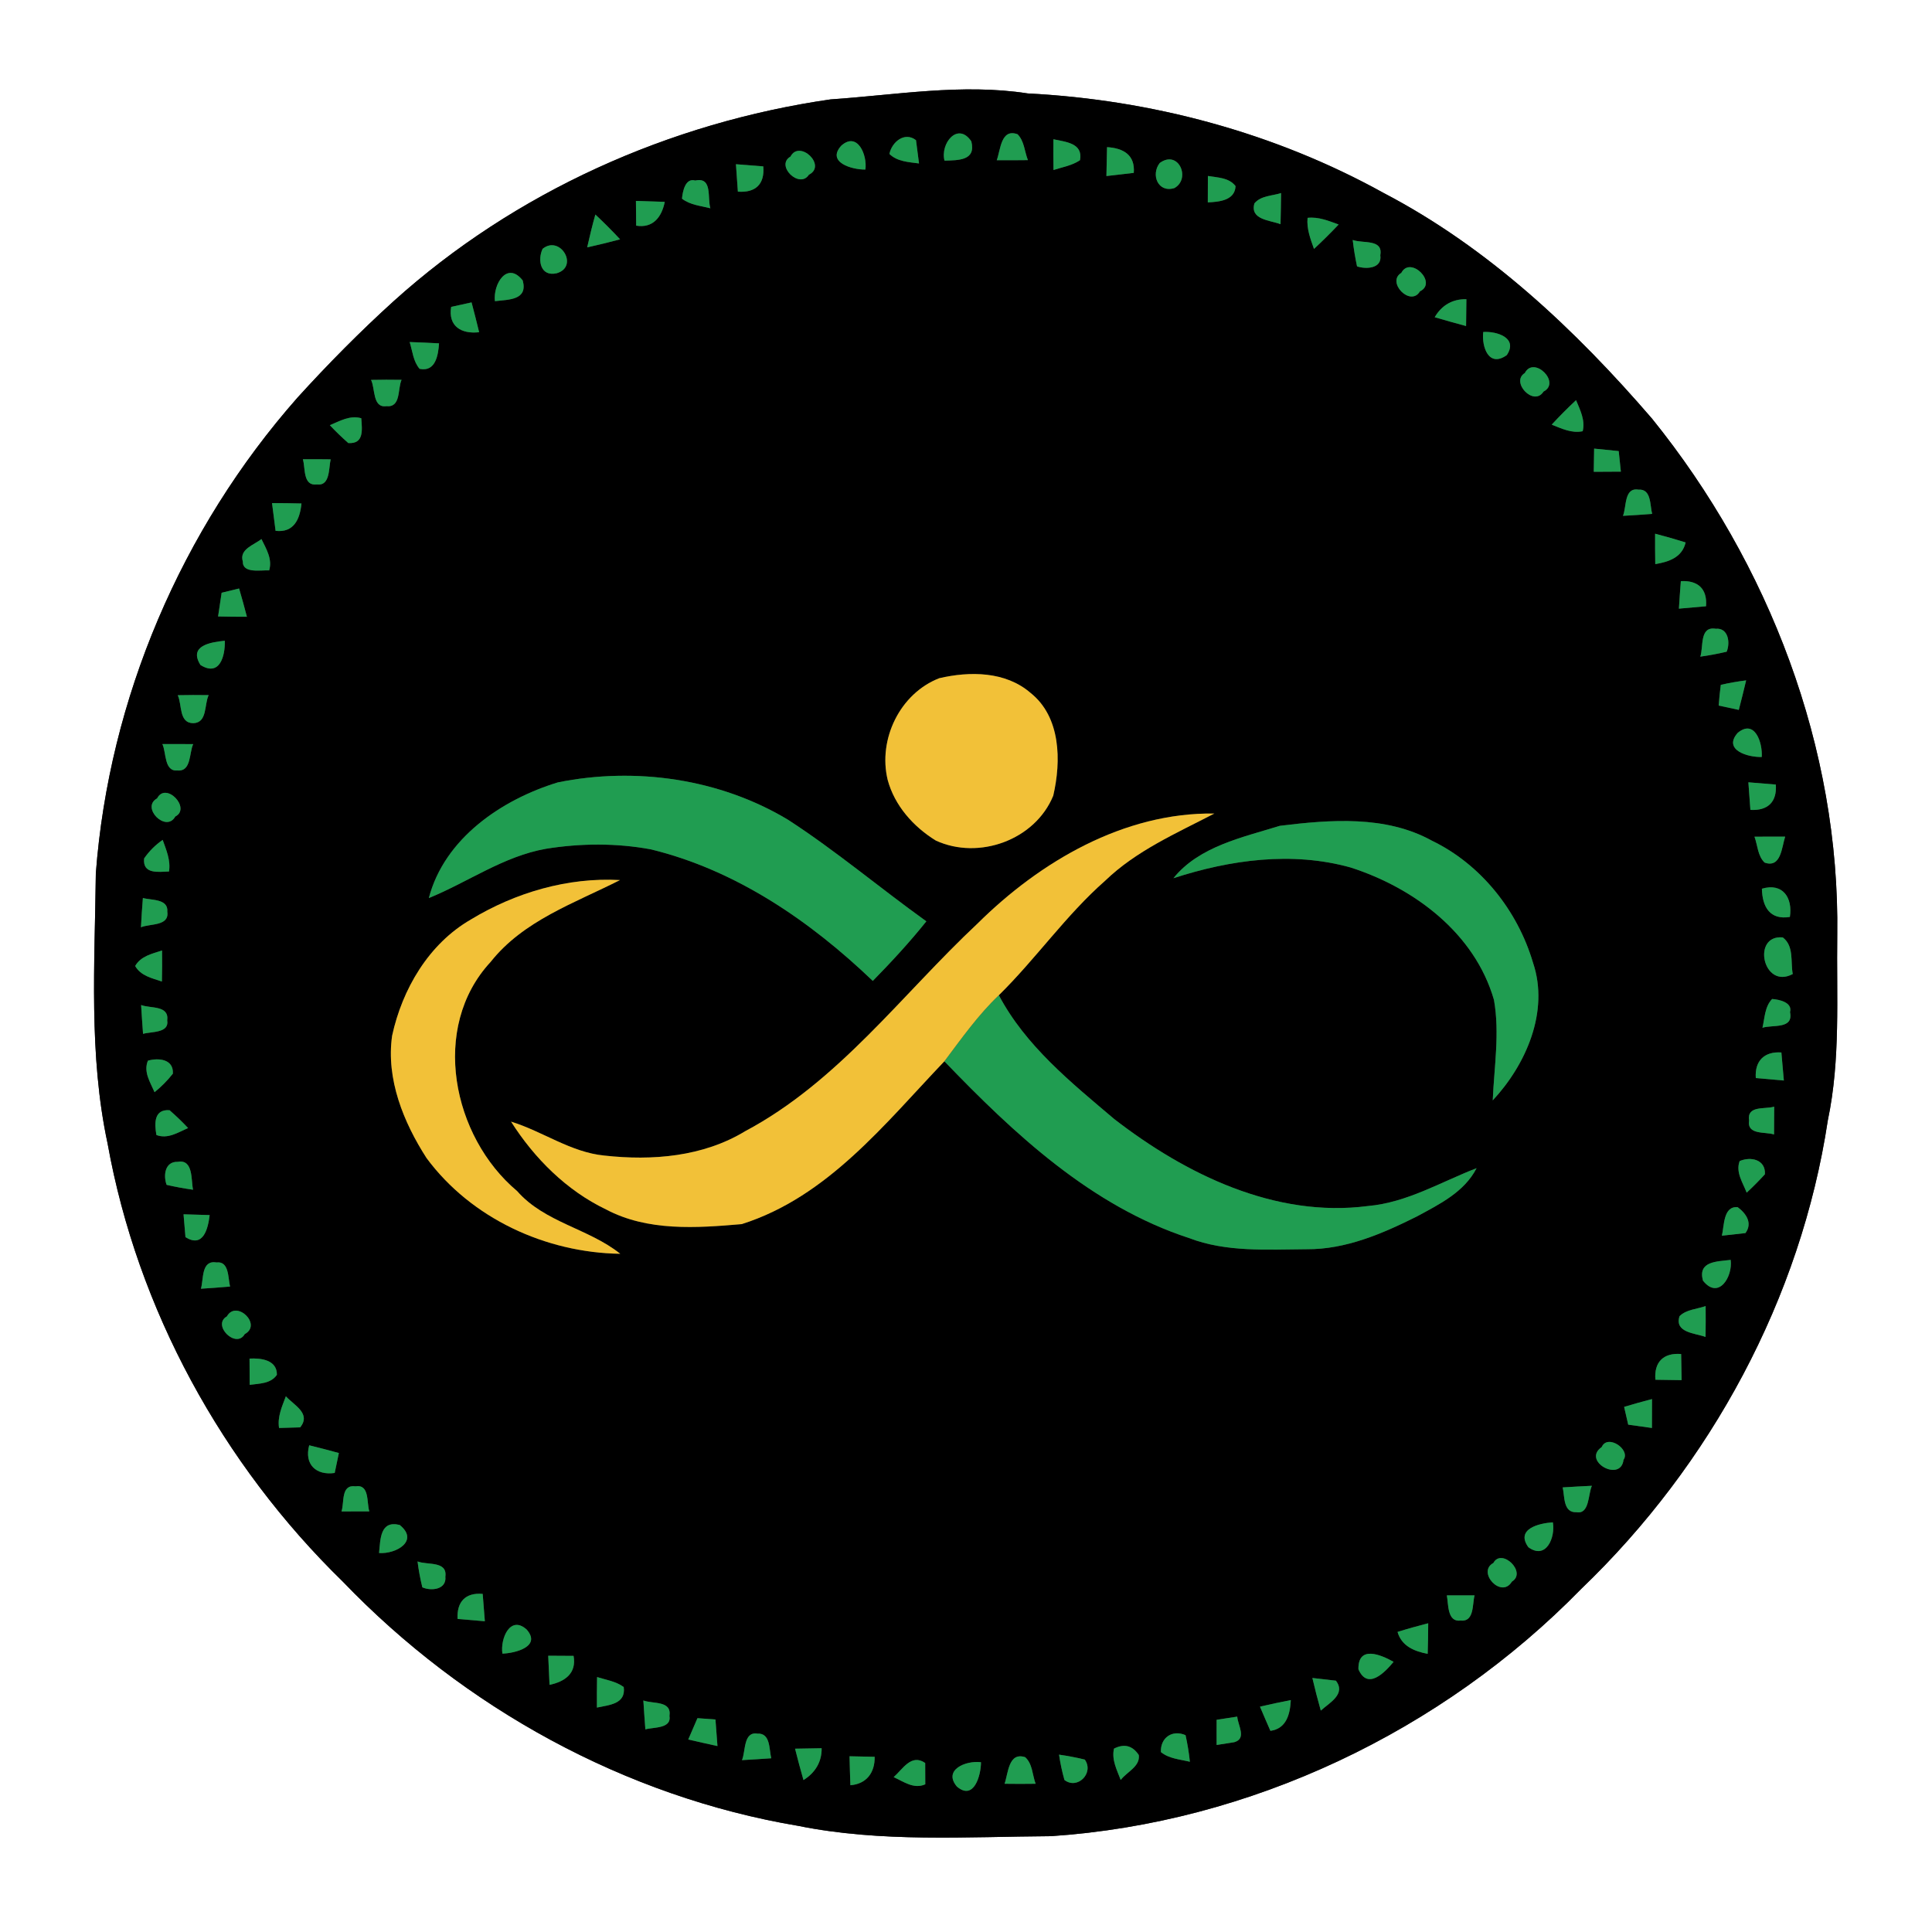 <?xml version="1.0" encoding="UTF-8" ?>
<!DOCTYPE svg PUBLIC "-//W3C//DTD SVG 1.1//EN" "http://www.w3.org/Graphics/SVG/1.1/DTD/svg11.dtd">
<svg width="250pt" height="250pt" viewBox="0 0 250 250" version="1.1" xmlns="http://www.w3.org/2000/svg">
<rect x="0" y="0" width="250" height="250" fill="#333333" stroke="none"/>
<g id="#ffffffff">
<path fill="#ffffff" opacity="1.00" d=" M 0.00 0.00 L 250.00 0.00 L 250.00 250.00 L 0.00 250.00 L 0.00 0.00 M 107.48 12.86 C 86.62 15.87 66.62 24.83 50.94 38.97 C 46.58 42.92 42.44 47.11 38.48 51.47 C 23.48 68.48 14.11 90.40 12.40 113.01 C 12.27 124.66 11.46 136.48 13.92 147.96 C 17.78 169.44 28.76 189.45 44.35 204.65 C 60.03 220.99 80.87 232.49 103.26 236.26 C 114.03 238.44 125.08 237.67 136.00 237.60 C 161.76 235.87 186.59 224.05 204.60 205.61 C 221.37 189.54 233.04 167.99 236.52 144.97 C 238.18 137.09 237.63 129.00 237.74 121.01 C 238.09 96.79 228.91 72.91 213.77 54.17 C 203.86 42.67 192.58 32.04 179.04 24.97 C 164.96 17.17 149.01 12.91 132.99 12.09 C 124.49 10.77 115.95 12.29 107.48 12.86 Z" />
</g>
<g id="#000000ff">
<path fill="#000000" opacity="1.00" d=" M 107.48 12.86 C 115.95 12.29 124.49 10.77 132.99 12.09 C 149.01 12.91 164.96 17.17 179.04 24.97 C 192.58 32.04 203.86 42.67 213.77 54.17 C 228.91 72.91 238.09 96.79 237.74 121.01 C 237.63 129.00 238.18 137.09 236.52 144.97 C 233.04 167.99 221.37 189.54 204.60 205.61 C 186.59 224.05 161.76 235.87 136.00 237.60 C 125.08 237.67 114.03 238.44 103.26 236.26 C 80.87 232.49 60.03 220.99 44.35 204.65 C 28.76 189.45 17.78 169.44 13.92 147.96 C 11.46 136.48 12.27 124.66 12.40 113.01 C 14.11 90.40 23.48 68.48 38.48 51.47 C 42.44 47.11 46.58 42.92 50.94 38.97 C 66.62 24.83 86.62 15.87 107.48 12.86 M 122.22 20.79 C 124.04 20.73 126.32 20.79 125.69 18.29 C 123.94 15.70 121.64 18.57 122.22 20.79 M 128.98 20.73 C 130.32 20.74 131.67 20.74 133.01 20.72 C 132.57 19.61 132.55 18.25 131.67 17.37 C 129.51 16.59 129.48 19.39 128.98 20.73 M 108.86 18.85 C 106.90 21.01 110.27 21.97 111.98 21.94 C 112.25 20.08 110.96 16.97 108.86 18.85 M 115.09 19.92 C 116.11 20.92 117.58 20.97 118.92 21.15 C 118.82 20.40 118.63 18.89 118.53 18.14 C 117.06 16.99 115.40 18.38 115.09 19.92 M 136.31 18.02 C 136.30 19.35 136.30 20.67 136.32 22.00 C 137.47 21.62 138.72 21.43 139.75 20.73 C 140.18 18.50 137.86 18.36 136.31 18.02 M 143.25 19.04 C 143.22 20.29 143.19 21.53 143.17 22.78 C 144.35 22.65 145.53 22.51 146.71 22.37 C 146.90 20.05 145.37 19.17 143.25 19.04 M 102.29 20.26 C 100.29 21.41 103.46 24.50 104.67 22.61 C 107.04 21.42 103.45 18.02 102.29 20.26 M 95.23 21.25 C 95.31 22.43 95.39 23.61 95.48 24.80 C 97.77 24.97 98.97 23.83 98.77 21.53 C 97.59 21.43 96.41 21.34 95.23 21.25 M 150.07 21.09 C 148.89 22.60 149.84 24.99 151.96 24.34 C 154.14 23.14 152.51 19.31 150.07 21.09 M 88.25 25.71 C 89.31 26.53 90.67 26.63 91.92 26.95 C 91.51 25.58 92.23 22.87 89.97 23.36 C 88.67 22.98 88.33 24.80 88.25 25.71 M 156.30 22.77 C 156.30 23.63 156.29 25.34 156.29 26.19 C 157.71 26.12 159.80 25.96 159.88 24.08 C 159.01 22.96 157.56 22.99 156.30 22.77 M 162.32 26.32 C 161.72 28.45 164.35 28.49 165.70 29.01 C 165.73 27.66 165.76 26.32 165.77 24.98 C 164.62 25.36 163.16 25.30 162.32 26.32 M 82.29 26.00 C 82.29 26.80 82.31 28.40 82.32 29.20 C 84.50 29.56 85.63 28.08 86.02 26.12 C 84.77 26.07 83.53 26.03 82.29 26.00 M 77.04 27.76 C 76.64 29.17 76.30 30.59 75.98 32.01 C 77.41 31.69 78.83 31.35 80.24 30.97 C 79.21 29.86 78.14 28.79 77.04 27.76 M 169.20 28.19 C 169.06 29.59 169.57 30.91 170.03 32.21 C 171.13 31.19 172.19 30.14 173.22 29.05 C 171.92 28.58 170.61 28.03 169.20 28.19 M 175.04 31.05 C 175.17 32.20 175.36 33.34 175.60 34.47 C 176.79 34.87 178.88 34.75 178.61 33.02 C 179.00 30.88 176.32 31.54 175.04 31.05 M 70.21 32.20 C 69.53 33.67 69.94 35.84 72.03 35.36 C 74.97 34.51 72.48 30.35 70.21 32.20 M 64.04 38.97 C 65.86 38.76 68.33 38.84 67.64 36.29 C 65.62 33.73 63.79 36.77 64.04 38.97 M 181.33 35.31 C 179.35 36.49 182.53 39.77 183.74 37.70 C 186.06 36.59 182.50 33.05 181.33 35.31 M 58.38 39.71 C 57.97 42.19 59.66 43.25 62.00 42.99 C 61.69 41.70 61.36 40.41 61.02 39.13 C 60.36 39.27 59.04 39.56 58.38 39.71 M 185.65 41.05 C 187.00 41.45 188.35 41.82 189.71 42.19 C 189.72 41.32 189.74 39.59 189.75 38.72 C 187.97 38.67 186.54 39.51 185.65 41.05 M 191.93 42.96 C 191.71 44.86 192.63 47.63 194.98 45.95 C 196.48 43.71 193.67 42.84 191.93 42.96 M 53.01 44.26 C 53.38 45.43 53.46 46.76 54.30 47.73 C 56.37 48.16 56.71 45.94 56.81 44.43 C 55.54 44.36 54.28 44.30 53.01 44.26 M 197.31 48.27 C 195.43 49.42 198.47 52.68 199.73 50.67 C 202.03 49.50 198.48 45.99 197.31 48.27 M 48.01 49.16 C 48.57 50.24 48.18 52.81 49.99 52.56 C 51.91 52.75 51.43 50.35 51.96 49.15 C 50.64 49.13 49.33 49.13 48.01 49.16 M 200.79 54.95 C 202.07 55.45 203.37 56.10 204.80 55.80 C 205.15 54.37 204.47 53.06 203.94 51.78 C 202.85 52.80 201.80 53.85 200.79 54.95 M 42.68 55.02 C 43.44 55.83 44.24 56.60 45.07 57.33 C 47.14 57.47 46.85 55.58 46.75 54.12 C 45.29 53.70 43.98 54.48 42.68 55.02 M 206.28 58.05 C 206.27 58.80 206.24 60.30 206.23 61.05 C 207.40 61.05 208.57 61.04 209.74 61.03 C 209.67 60.36 209.53 59.03 209.46 58.37 C 208.40 58.27 207.34 58.16 206.28 58.05 M 39.19 59.43 C 39.54 60.56 39.16 62.92 41.01 62.69 C 42.75 62.92 42.52 60.54 42.79 59.44 C 41.59 59.42 40.39 59.42 39.19 59.43 M 210.01 66.75 C 211.27 66.68 212.53 66.60 213.79 66.50 C 213.49 65.41 213.71 63.23 212.02 63.36 C 210.13 63.04 210.49 65.62 210.01 66.75 M 35.20 65.10 C 35.35 66.29 35.51 67.49 35.66 68.69 C 38.02 68.96 38.81 67.20 39.01 65.15 C 37.74 65.12 36.47 65.10 35.20 65.10 M 214.17 69.06 C 214.16 70.37 214.17 71.68 214.19 73.00 C 215.96 72.70 217.67 72.13 218.12 70.19 C 216.81 69.78 215.50 69.41 214.17 69.06 M 31.42 72.66 C 31.38 74.26 33.79 73.74 34.83 73.81 C 35.27 72.33 34.45 71.03 33.83 69.75 C 32.88 70.52 30.93 71.05 31.42 72.66 M 217.50 75.20 C 217.41 76.38 217.32 77.57 217.25 78.76 C 218.41 78.66 219.59 78.55 220.76 78.45 C 220.94 76.20 219.72 75.08 217.50 75.20 M 28.68 76.70 C 28.53 77.72 28.38 78.75 28.22 79.77 C 29.46 79.80 30.71 79.81 31.95 79.81 C 31.63 78.59 31.30 77.37 30.94 76.15 C 30.37 76.29 29.24 76.56 28.68 76.70 M 220.02 84.97 C 221.16 84.81 222.30 84.60 223.43 84.33 C 223.92 83.15 223.64 81.21 222.01 81.36 C 219.89 81.01 220.45 83.70 220.02 84.97 M 25.94 86.05 C 28.44 87.62 29.15 84.87 29.09 82.91 C 27.25 83.10 24.37 83.54 25.94 86.05 M 121.54 87.76 C 116.45 89.74 113.60 95.66 114.86 100.90 C 115.75 104.24 118.20 106.99 121.10 108.77 C 126.65 111.32 133.94 108.71 136.29 102.96 C 137.33 98.49 137.28 92.78 133.35 89.66 C 130.12 86.86 125.49 86.84 121.54 87.76 M 222.67 88.62 C 222.55 89.51 222.46 90.40 222.40 91.30 C 223.05 91.44 224.35 91.72 225.00 91.86 C 225.33 90.59 225.65 89.31 225.95 88.04 C 224.84 88.18 223.75 88.37 222.67 88.62 M 23.00 89.96 C 23.58 91.17 23.12 93.56 25.00 93.58 C 26.86 93.53 26.41 91.17 27.00 89.95 C 25.66 89.93 24.33 89.93 23.00 89.96 M 224.85 94.84 C 222.91 97.05 226.20 98.02 227.97 97.95 C 228.09 96.07 227.05 93.00 224.85 94.84 M 21.01 96.28 C 21.54 97.38 21.21 99.88 23.00 99.70 C 24.77 99.85 24.47 97.39 25.00 96.29 C 23.67 96.28 22.34 96.27 21.01 96.28 M 55.49 116.21 C 60.57 114.14 65.17 110.79 70.66 109.83 C 75.14 109.11 79.78 109.08 84.24 109.91 C 95.26 112.60 104.84 119.18 112.94 126.93 C 115.36 124.46 117.71 121.92 119.87 119.22 C 113.85 114.90 108.18 110.10 101.96 106.07 C 93.13 100.76 82.23 99.21 72.19 101.24 C 64.92 103.46 57.51 108.48 55.49 116.21 M 226.24 101.23 C 226.32 102.42 226.41 103.61 226.50 104.80 C 228.74 104.93 229.96 103.78 229.79 101.52 C 228.60 101.42 227.42 101.32 226.24 101.23 M 20.33 103.31 C 18.18 104.48 21.50 107.81 22.68 105.66 C 24.77 104.60 21.47 101.09 20.33 103.31 M 126.49 119.51 C 116.69 128.69 108.51 139.95 96.42 146.38 C 90.99 149.68 84.41 150.22 78.21 149.53 C 73.85 149.11 70.24 146.40 66.13 145.14 C 69.15 149.89 73.31 154.05 78.42 156.50 C 83.80 159.35 90.12 158.91 95.98 158.40 C 107.07 154.89 114.48 145.43 122.20 137.33 C 131.23 146.72 141.21 156.07 153.85 160.20 C 158.70 162.06 163.98 161.68 169.07 161.65 C 174.14 161.69 178.91 159.63 183.36 157.40 C 186.28 155.82 189.48 154.25 191.07 151.16 C 186.44 152.95 182.05 155.62 177.00 156.06 C 165.01 157.62 153.43 151.96 144.19 144.81 C 138.62 140.09 132.72 135.35 129.25 128.78 C 134.06 124.05 137.92 118.44 143.00 113.97 C 147.04 110.07 152.23 107.82 157.14 105.27 C 145.44 105.11 134.59 111.48 126.49 119.51 M 165.61 106.86 C 160.78 108.36 155.17 109.51 151.84 113.64 C 159.20 111.25 167.18 110.14 174.76 112.25 C 183.01 114.90 190.84 120.77 193.32 129.39 C 194.08 133.70 193.34 138.07 193.16 142.39 C 197.47 137.76 200.50 130.87 198.37 124.57 C 196.38 117.84 191.64 111.85 185.28 108.78 C 179.30 105.48 172.13 106.06 165.61 106.86 M 227.03 108.27 C 227.44 109.38 227.44 110.76 228.34 111.62 C 230.48 112.37 230.55 109.62 231.00 108.26 C 229.67 108.25 228.35 108.26 227.03 108.27 M 18.65 111.08 C 18.43 113.15 20.48 112.82 21.87 112.77 C 22.10 111.33 21.52 110.00 21.05 108.68 C 20.10 109.34 19.30 110.14 18.65 111.08 M 60.92 118.99 C 55.47 122.14 52.05 127.99 50.74 134.02 C 49.94 139.63 52.21 145.22 55.20 149.86 C 60.98 157.67 70.62 162.10 80.26 162.24 C 76.16 158.96 70.48 158.20 66.91 154.12 C 58.53 147.09 55.63 132.94 63.48 124.48 C 67.73 119.11 74.34 116.87 80.23 113.88 C 73.48 113.50 66.67 115.50 60.92 118.99 M 227.99 115.00 C 228.04 117.35 229.03 119.08 231.61 118.65 C 231.99 116.18 230.70 114.19 227.99 115.00 M 18.49 116.20 C 18.39 117.46 18.30 118.73 18.24 119.99 C 19.38 119.50 21.93 119.87 21.65 117.98 C 21.80 116.27 19.58 116.51 18.49 116.20 M 231.98 126.04 C 231.68 124.45 232.17 122.42 230.69 121.30 C 226.63 120.92 228.12 128.10 231.98 126.04 M 17.49 125.00 C 18.22 126.28 19.66 126.57 20.95 127.01 C 20.98 125.67 20.99 124.33 20.97 122.99 C 19.67 123.42 18.23 123.71 17.49 125.00 M 229.31 129.27 C 228.35 130.27 228.36 131.73 228.06 132.99 C 229.41 132.57 232.10 133.21 231.63 130.97 C 231.98 129.71 230.22 129.33 229.31 129.27 M 18.26 130.05 C 18.33 131.29 18.42 132.53 18.51 133.78 C 19.55 133.47 21.92 133.71 21.64 132.04 C 21.90 130.05 19.49 130.52 18.26 130.05 M 227.20 139.50 C 228.40 139.61 229.62 139.72 230.83 139.82 C 230.73 138.61 230.62 137.40 230.51 136.19 C 228.30 136.03 227.04 137.29 227.20 139.50 M 19.14 137.25 C 18.54 138.71 19.44 140.03 20.00 141.33 C 20.88 140.62 21.67 139.82 22.37 138.93 C 22.48 137.04 20.52 136.86 19.14 137.25 M 226.33 145.00 C 226.04 146.90 228.41 146.42 229.56 146.80 C 229.57 145.60 229.58 144.40 229.58 143.20 C 228.35 143.57 226.02 143.01 226.33 145.00 M 20.24 146.87 C 21.71 147.43 23.03 146.53 24.34 145.97 C 23.58 145.16 22.78 144.39 21.94 143.66 C 19.90 143.51 19.98 145.39 20.24 146.87 M 21.56 153.32 C 22.69 153.58 23.83 153.79 24.98 153.95 C 24.71 152.71 25.04 149.97 23.00 150.34 C 21.34 150.28 21.11 152.10 21.56 153.32 M 225.11 150.24 C 224.57 151.69 225.52 153.03 226.02 154.33 C 226.84 153.57 227.63 152.77 228.38 151.95 C 228.49 150.04 226.55 149.62 225.11 150.24 M 222.81 159.90 C 223.57 159.81 225.10 159.64 225.86 159.56 C 226.81 158.27 225.95 157.02 224.86 156.21 C 222.97 156.03 223.12 158.65 222.81 159.90 M 23.75 157.13 C 23.81 157.87 23.94 159.35 24.00 160.09 C 26.30 161.52 26.92 159.01 27.13 157.23 C 26.28 157.21 24.60 157.16 23.75 157.13 M 26.00 166.76 C 27.26 166.68 28.52 166.59 29.77 166.48 C 29.50 165.42 29.67 163.16 28.03 163.36 C 26.01 163.02 26.37 165.51 26.00 166.76 M 220.36 165.71 C 222.36 168.25 224.24 165.23 223.95 163.03 C 222.14 163.25 219.68 163.19 220.36 165.71 M 217.33 170.31 C 216.65 172.46 219.34 172.50 220.70 173.00 C 220.72 171.66 220.72 170.33 220.71 169.00 C 219.59 169.41 218.22 169.43 217.33 170.31 M 29.36 170.34 C 27.38 171.46 30.55 174.60 31.67 172.63 C 33.97 171.40 30.58 168.14 29.36 170.34 M 214.21 178.54 C 215.33 178.56 216.47 178.58 217.60 178.59 C 217.58 177.46 217.56 176.33 217.54 175.21 C 215.26 175.02 214.01 176.25 214.21 178.54 M 32.29 175.80 C 32.29 176.65 32.31 178.35 32.31 179.20 C 33.56 179.02 35.03 179.07 35.83 177.90 C 35.86 175.96 33.76 175.72 32.29 175.80 M 36.99 180.68 C 36.50 181.99 35.88 183.33 36.11 184.78 C 36.80 184.76 38.17 184.72 38.85 184.70 C 40.28 182.89 38.06 181.85 36.99 180.68 M 210.16 182.05 C 210.29 182.63 210.55 183.77 210.69 184.35 C 211.71 184.49 212.73 184.63 213.76 184.78 C 213.76 183.53 213.77 182.28 213.77 181.04 C 212.55 181.35 211.35 181.69 210.16 182.05 M 40.01 187.02 C 39.35 189.49 40.90 190.95 43.31 190.60 C 43.44 189.96 43.71 188.67 43.85 188.02 C 42.57 187.67 41.29 187.33 40.01 187.02 M 207.26 187.25 C 204.65 189.05 209.73 191.88 210.08 188.91 C 211.04 187.57 208.01 185.51 207.26 187.25 M 44.19 195.58 C 45.39 195.58 46.59 195.58 47.79 195.57 C 47.43 194.46 47.85 192.03 46.01 192.33 C 44.08 192.06 44.58 194.40 44.19 195.58 M 202.21 192.47 C 202.48 193.62 202.25 195.77 204.00 195.68 C 205.70 195.98 205.49 193.33 205.99 192.26 C 204.73 192.32 203.47 192.39 202.21 192.47 M 49.05 200.96 C 51.24 201.12 54.28 199.39 51.72 197.33 C 49.19 196.70 49.23 199.14 49.05 200.96 M 197.77 200.21 C 200.08 201.89 201.28 198.93 200.94 196.99 C 199.13 197.10 196.08 197.86 197.77 200.21 M 54.03 202.05 C 54.17 203.18 54.38 204.29 54.65 205.40 C 55.82 205.92 57.81 205.68 57.63 204.02 C 57.91 201.94 55.28 202.55 54.03 202.05 M 193.24 202.25 C 191.07 203.41 194.28 206.94 195.64 204.66 C 197.62 203.46 194.31 200.25 193.24 202.25 M 59.21 209.49 C 60.38 209.59 61.56 209.69 62.74 209.79 C 62.65 208.61 62.56 207.43 62.46 206.25 C 60.22 206.05 59.09 207.29 59.21 209.49 M 187.22 206.44 C 187.44 207.56 187.25 209.93 189.00 209.70 C 190.80 209.90 190.50 207.57 190.81 206.44 C 189.61 206.43 188.41 206.43 187.22 206.44 M 65.01 213.98 C 66.71 213.92 70.09 213.05 68.14 210.85 C 66.03 208.97 64.72 212.01 65.01 213.98 M 180.84 211.17 C 181.38 213.02 183.00 213.67 184.74 214.01 C 184.78 212.69 184.81 211.37 184.81 210.05 C 183.47 210.39 182.15 210.76 180.84 211.17 M 70.94 214.25 C 70.99 215.50 71.05 216.76 71.11 218.02 C 73.11 217.60 74.63 216.52 74.22 214.27 C 73.40 214.27 71.76 214.26 70.94 214.25 M 175.78 216.00 C 176.96 218.74 179.18 216.43 180.33 215.04 C 178.67 214.11 175.72 212.86 175.78 216.00 M 77.26 217.01 C 77.24 218.32 77.23 219.64 77.24 220.96 C 78.85 220.62 81.01 220.50 80.71 218.30 C 79.70 217.56 78.43 217.38 77.26 217.01 M 169.82 217.13 C 170.15 218.54 170.51 219.95 170.91 221.35 C 172.02 220.34 174.19 219.23 172.87 217.48 C 172.11 217.39 170.58 217.22 169.82 217.13 M 83.25 220.04 C 83.33 221.28 83.41 222.53 83.51 223.78 C 84.55 223.48 86.92 223.71 86.63 222.04 C 86.93 220.02 84.50 220.51 83.25 220.04 M 163.04 220.84 C 163.48 221.88 163.93 222.93 164.39 223.97 C 166.47 223.69 166.94 221.80 167.03 219.99 C 165.69 220.25 164.37 220.53 163.04 220.84 M 90.25 222.33 C 89.85 223.25 89.46 224.17 89.06 225.09 C 90.32 225.39 91.58 225.66 92.84 225.94 C 92.76 224.79 92.67 223.64 92.58 222.50 C 92.00 222.46 90.83 222.38 90.25 222.33 M 157.43 222.54 C 157.43 223.62 157.42 224.71 157.43 225.80 C 158.00 225.71 159.14 225.53 159.71 225.44 C 161.37 224.97 160.17 223.25 160.10 222.13 C 159.44 222.24 158.10 222.44 157.43 222.54 M 96.01 227.76 C 97.27 227.69 98.54 227.61 99.80 227.52 C 99.51 226.40 99.73 224.23 98.01 224.33 C 96.17 224.03 96.50 226.65 96.01 227.76 M 150.22 226.72 C 151.28 227.58 152.69 227.66 153.97 227.97 C 153.85 226.81 153.66 225.66 153.41 224.53 C 151.70 223.78 150.14 224.85 150.22 226.72 M 102.88 226.28 C 103.22 227.63 103.58 228.99 103.97 230.34 C 105.47 229.41 106.35 228.00 106.32 226.22 C 105.46 226.23 103.74 226.26 102.88 226.28 M 144.15 226.27 C 143.82 227.71 144.53 229.03 145.02 230.33 C 145.78 229.29 147.56 228.60 147.36 227.10 C 146.54 225.87 145.47 225.60 144.15 226.27 M 109.93 227.26 C 109.96 228.51 109.99 229.76 110.04 231.01 C 112.14 230.84 113.22 229.36 113.18 227.33 C 112.37 227.31 110.75 227.28 109.93 227.26 M 129.99 230.82 C 131.33 230.84 132.67 230.84 134.01 230.82 C 133.58 229.68 133.62 228.24 132.66 227.38 C 130.49 226.67 130.47 229.47 129.99 230.82 M 137.04 227.05 C 137.20 228.15 137.43 229.25 137.74 230.33 C 139.43 231.63 141.61 229.42 140.37 227.69 C 139.27 227.42 138.16 227.21 137.04 227.05 M 115.64 229.96 C 116.94 230.55 118.25 231.55 119.73 230.89 C 119.73 230.20 119.73 228.82 119.72 228.13 C 117.92 226.89 116.83 228.91 115.64 229.96 M 123.82 231.18 C 126.02 233.06 126.94 229.73 126.94 228.03 C 124.95 227.78 122.01 229.03 123.82 231.18 Z" />
</g>
<g id="#209d51ff">
<path fill="#209d51" opacity="1.00" d=" M 122.22 20.79 C 121.64 18.57 123.94 15.70 125.69 18.29 C 126.32 20.79 124.04 20.73 122.22 20.79 Z" />
<path fill="#209d51" opacity="1.00" d=" M 128.98 20.73 C 129.48 19.39 129.51 16.59 131.67 17.37 C 132.55 18.25 132.57 19.61 133.01 20.72 C 131.67 20.74 130.32 20.74 128.98 20.73 Z" />
<path fill="#209d51" opacity="1.00" d=" M 108.86 18.85 C 110.96 16.97 112.25 20.08 111.98 21.94 C 110.27 21.97 106.90 21.01 108.86 18.85 Z" />
<path fill="#209d51" opacity="1.00" d=" M 115.09 19.92 C 115.40 18.38 117.06 16.99 118.53 18.14 C 118.63 18.89 118.82 20.40 118.92 21.15 C 117.58 20.97 116.11 20.92 115.09 19.92 Z" />
<path fill="#209d51" opacity="1.00" d=" M 136.31 18.02 C 137.86 18.36 140.18 18.50 139.75 20.73 C 138.72 21.43 137.47 21.62 136.32 22.00 C 136.30 20.67 136.30 19.35 136.31 18.02 Z" />
<path fill="#209d51" opacity="1.00" d=" M 143.25 19.04 C 145.37 19.17 146.90 20.05 146.71 22.37 C 145.53 22.51 144.35 22.65 143.17 22.78 C 143.19 21.53 143.22 20.29 143.25 19.04 Z" />
<path fill="#209d51" opacity="1.00" d=" M 102.29 20.26 C 103.45 18.02 107.04 21.42 104.67 22.61 C 103.46 24.50 100.29 21.41 102.29 20.26 Z" />
<path fill="#209d51" opacity="1.00" d=" M 95.23 21.25 C 96.41 21.34 97.59 21.43 98.77 21.53 C 98.97 23.83 97.77 24.97 95.48 24.80 C 95.39 23.61 95.31 22.43 95.23 21.25 Z" />
<path fill="#209d51" opacity="1.00" d=" M 150.07 21.09 C 152.51 19.31 154.14 23.14 151.96 24.34 C 149.84 24.99 148.89 22.60 150.07 21.09 Z" />
<path fill="#209d51" opacity="1.00" d=" M 88.25 25.71 C 88.33 24.80 88.67 22.98 89.97 23.36 C 92.23 22.87 91.51 25.58 91.92 26.95 C 90.67 26.63 89.31 26.53 88.25 25.71 Z" />
<path fill="#209d51" opacity="1.00" d=" M 156.30 22.77 C 157.56 22.99 159.01 22.96 159.88 24.08 C 159.80 25.96 157.71 26.12 156.29 26.19 C 156.29 25.34 156.30 23.63 156.30 22.77 Z" />
<path fill="#209d51" opacity="1.00" d=" M 162.32 26.32 C 163.16 25.30 164.62 25.36 165.77 24.98 C 165.76 26.32 165.73 27.66 165.70 29.01 C 164.35 28.49 161.72 28.45 162.32 26.32 Z" />
<path fill="#209d51" opacity="1.00" d=" M 82.29 26.00 C 83.53 26.03 84.77 26.07 86.02 26.12 C 85.63 28.08 84.50 29.56 82.32 29.20 C 82.31 28.40 82.29 26.80 82.29 26.00 Z" />
<path fill="#209d51" opacity="1.00" d=" M 77.04 27.76 C 78.14 28.79 79.21 29.86 80.24 30.97 C 78.83 31.35 77.41 31.69 75.98 32.01 C 76.30 30.59 76.64 29.17 77.04 27.76 Z" />
<path fill="#209d51" opacity="1.00" d=" M 169.20 28.19 C 170.61 28.03 171.92 28.58 173.22 29.05 C 172.19 30.14 171.13 31.19 170.03 32.21 C 169.57 30.91 169.06 29.59 169.20 28.19 Z" />
<path fill="#209d51" opacity="1.00" d=" M 175.04 31.05 C 176.32 31.54 179.00 30.88 178.61 33.02 C 178.88 34.75 176.79 34.87 175.60 34.47 C 175.36 33.34 175.17 32.20 175.04 31.05 Z" />
<path fill="#209d51" opacity="1.00" d=" M 70.21 32.20 C 72.48 30.35 74.97 34.51 72.03 35.36 C 69.94 35.84 69.53 33.67 70.21 32.20 Z" />
<path fill="#209d51" opacity="1.00" d=" M 64.04 38.97 C 63.79 36.77 65.62 33.73 67.64 36.29 C 68.33 38.84 65.86 38.76 64.04 38.97 Z" />
<path fill="#209d51" opacity="1.00" d=" M 181.33 35.31 C 182.50 33.05 186.06 36.59 183.74 37.70 C 182.53 39.77 179.35 36.49 181.33 35.31 Z" />
<path fill="#209d51" opacity="1.00" d=" M 58.38 39.71 C 59.04 39.56 60.36 39.27 61.02 39.13 C 61.36 40.41 61.69 41.70 62.00 42.99 C 59.66 43.25 57.97 42.19 58.38 39.71 Z" />
<path fill="#209d51" opacity="1.00" d=" M 185.65 41.05 C 186.54 39.51 187.97 38.67 189.75 38.72 C 189.74 39.59 189.72 41.32 189.71 42.19 C 188.35 41.82 187.00 41.45 185.65 41.05 Z" />
<path fill="#209d51" opacity="1.00" d=" M 191.93 42.96 C 193.67 42.84 196.48 43.71 194.98 45.95 C 192.63 47.63 191.71 44.86 191.93 42.96 Z" />
<path fill="#209d51" opacity="1.00" d=" M 53.01 44.26 C 54.28 44.30 55.54 44.36 56.81 44.43 C 56.71 45.94 56.37 48.16 54.30 47.73 C 53.46 46.76 53.38 45.43 53.01 44.26 Z" />
<path fill="#209d51" opacity="1.00" d=" M 197.31 48.27 C 198.48 45.99 202.03 49.50 199.73 50.67 C 198.47 52.68 195.43 49.42 197.31 48.27 Z" />
<path fill="#209d51" opacity="1.00" d=" M 48.01 49.16 C 49.33 49.13 50.64 49.13 51.96 49.15 C 51.43 50.35 51.91 52.75 49.99 52.56 C 48.18 52.81 48.57 50.24 48.01 49.16 Z" />
<path fill="#209d51" opacity="1.00" d=" M 200.79 54.95 C 201.80 53.85 202.85 52.80 203.94 51.78 C 204.47 53.06 205.15 54.37 204.80 55.80 C 203.37 56.10 202.07 55.45 200.79 54.95 Z" />
<path fill="#209d51" opacity="1.00" d=" M 42.68 55.02 C 43.98 54.48 45.29 53.70 46.75 54.12 C 46.85 55.58 47.14 57.47 45.07 57.33 C 44.24 56.60 43.44 55.83 42.68 55.02 Z" />
<path fill="#209d51" opacity="1.00" d=" M 206.28 58.05 C 207.34 58.16 208.40 58.27 209.46 58.37 C 209.53 59.03 209.67 60.36 209.74 61.03 C 208.57 61.04 207.40 61.05 206.23 61.05 C 206.24 60.30 206.27 58.80 206.28 58.05 Z" />
<path fill="#209d51" opacity="1.00" d=" M 39.19 59.43 C 40.39 59.42 41.59 59.42 42.79 59.44 C 42.52 60.54 42.75 62.92 41.01 62.69 C 39.16 62.92 39.54 60.56 39.19 59.43 Z" />
<path fill="#209d51" opacity="1.00" d=" M 210.01 66.75 C 210.49 65.62 210.13 63.04 212.02 63.36 C 213.71 63.23 213.49 65.41 213.79 66.50 C 212.53 66.60 211.27 66.68 210.01 66.75 Z" />
<path fill="#209d51" opacity="1.00" d=" M 35.20 65.10 C 36.47 65.10 37.74 65.12 39.01 65.15 C 38.81 67.20 38.02 68.96 35.66 68.69 C 35.51 67.49 35.35 66.29 35.20 65.10 Z" />
<path fill="#209d51" opacity="1.00" d=" M 214.17 69.06 C 215.50 69.41 216.81 69.78 218.12 70.19 C 217.67 72.13 215.96 72.70 214.19 73.00 C 214.17 71.68 214.16 70.37 214.17 69.06 Z" />
<path fill="#209d51" opacity="1.00" d=" M 31.42 72.66 C 30.93 71.05 32.88 70.52 33.83 69.75 C 34.45 71.03 35.27 72.33 34.83 73.81 C 33.79 73.74 31.38 74.26 31.42 72.66 Z" />
<path fill="#209d51" opacity="1.00" d=" M 217.50 75.20 C 219.72 75.08 220.94 76.20 220.76 78.45 C 219.59 78.55 218.41 78.66 217.25 78.76 C 217.32 77.57 217.41 76.38 217.50 75.20 Z" />
<path fill="#209d51" opacity="1.00" d=" M 28.68 76.70 C 29.24 76.56 30.37 76.29 30.94 76.15 C 31.30 77.37 31.63 78.59 31.95 79.81 C 30.71 79.81 29.46 79.80 28.22 79.77 C 28.38 78.75 28.53 77.72 28.68 76.70 Z" />
<path fill="#209d51" opacity="1.00" d=" M 220.02 84.97 C 220.45 83.70 219.89 81.01 222.01 81.36 C 223.64 81.21 223.92 83.15 223.43 84.33 C 222.30 84.60 221.16 84.81 220.02 84.97 Z" />
<path fill="#209d51" opacity="1.00" d=" M 25.94 86.05 C 24.37 83.54 27.25 83.10 29.09 82.91 C 29.15 84.87 28.44 87.62 25.94 86.05 Z" />
<path fill="#209d51" opacity="1.00" d=" M 222.67 88.62 C 223.75 88.37 224.84 88.18 225.95 88.04 C 225.65 89.31 225.33 90.59 225.00 91.86 C 224.35 91.72 223.05 91.44 222.40 91.30 C 222.46 90.40 222.55 89.51 222.67 88.62 Z" />
<path fill="#209d51" opacity="1.00" d=" M 23.00 89.96 C 24.33 89.93 25.66 89.93 27.00 89.95 C 26.41 91.17 26.86 93.53 25.00 93.58 C 23.12 93.56 23.58 91.17 23.00 89.96 Z" />
<path fill="#209d51" opacity="1.00" d=" M 224.85 94.84 C 227.05 93.00 228.09 96.07 227.97 97.95 C 226.20 98.02 222.91 97.05 224.85 94.84 Z" />
<path fill="#209d51" opacity="1.00" d=" M 21.01 96.28 C 22.34 96.27 23.67 96.28 25.00 96.29 C 24.47 97.39 24.77 99.85 23.00 99.70 C 21.21 99.88 21.54 97.38 21.01 96.28 Z" />
<path fill="#209d51" opacity="1.00" d=" M 55.49 116.21 C 57.51 108.48 64.92 103.46 72.19 101.24 C 82.23 99.21 93.13 100.76 101.96 106.07 C 108.18 110.10 113.85 114.90 119.87 119.22 C 117.71 121.92 115.36 124.46 112.94 126.93 C 104.84 119.18 95.26 112.60 84.24 109.91 C 79.78 109.08 75.14 109.11 70.66 109.83 C 65.17 110.79 60.57 114.14 55.49 116.21 Z" />
<path fill="#209d51" opacity="1.00" d=" M 226.24 101.23 C 227.42 101.32 228.60 101.42 229.79 101.52 C 229.96 103.78 228.74 104.93 226.50 104.80 C 226.41 103.61 226.32 102.42 226.24 101.23 Z" />
<path fill="#209d51" opacity="1.00" d=" M 20.33 103.31 C 21.47 101.09 24.77 104.60 22.68 105.66 C 21.50 107.81 18.18 104.48 20.33 103.31 Z" />
<path fill="#209d51" opacity="1.00" d=" M 165.61 106.86 C 172.13 106.06 179.30 105.48 185.28 108.78 C 191.64 111.85 196.38 117.84 198.37 124.57 C 200.50 130.87 197.47 137.76 193.16 142.39 C 193.34 138.07 194.08 133.70 193.32 129.39 C 190.84 120.77 183.01 114.90 174.76 112.25 C 167.18 110.14 159.20 111.25 151.84 113.64 C 155.17 109.51 160.78 108.36 165.61 106.86 Z" />
<path fill="#209d51" opacity="1.00" d=" M 227.03 108.27 C 228.35 108.26 229.67 108.25 231.00 108.26 C 230.55 109.62 230.48 112.37 228.34 111.62 C 227.44 110.76 227.44 109.38 227.03 108.27 Z" />
<path fill="#209d51" opacity="1.00" d=" M 18.65 111.08 C 19.30 110.14 20.10 109.34 21.05 108.68 C 21.52 110.00 22.10 111.33 21.87 112.77 C 20.48 112.82 18.43 113.15 18.65 111.08 Z" />
<path fill="#209d51" opacity="1.00" d=" M 227.99 115.00 C 230.70 114.19 231.99 116.18 231.61 118.65 C 229.03 119.08 228.04 117.35 227.99 115.00 Z" />
<path fill="#209d51" opacity="1.00" d=" M 18.49 116.20 C 19.58 116.51 21.80 116.27 21.65 117.98 C 21.93 119.87 19.38 119.50 18.24 119.99 C 18.30 118.73 18.39 117.46 18.49 116.20 Z" />
<path fill="#209d51" opacity="1.00" d=" M 231.98 126.04 C 228.12 128.10 226.63 120.92 230.69 121.30 C 232.17 122.42 231.68 124.45 231.98 126.04 Z" />
<path fill="#209d51" opacity="1.00" d=" M 17.49 125.00 C 18.23 123.71 19.67 123.42 20.97 122.99 C 20.99 124.33 20.98 125.67 20.95 127.01 C 19.66 126.57 18.22 126.28 17.49 125.00 Z" />
<path fill="#209d51" opacity="1.00" d=" M 122.20 137.33 C 124.42 134.38 126.56 131.34 129.25 128.78 C 132.72 135.35 138.62 140.09 144.19 144.81 C 153.43 151.96 165.01 157.62 177.00 156.06 C 182.05 155.62 186.44 152.95 191.07 151.16 C 189.48 154.25 186.28 155.82 183.36 157.40 C 178.91 159.63 174.14 161.69 169.07 161.65 C 163.98 161.68 158.70 162.06 153.85 160.20 C 141.21 156.07 131.23 146.72 122.20 137.33 Z" />
<path fill="#209d51" opacity="1.00" d=" M 229.31 129.27 C 230.22 129.33 231.98 129.71 231.63 130.97 C 232.10 133.21 229.41 132.57 228.06 132.99 C 228.36 131.73 228.35 130.27 229.31 129.27 Z" />
<path fill="#209d51" opacity="1.00" d=" M 18.26 130.05 C 19.49 130.52 21.90 130.05 21.64 132.04 C 21.92 133.71 19.55 133.47 18.51 133.78 C 18.42 132.53 18.33 131.29 18.26 130.05 Z" />
<path fill="#209d51" opacity="1.00" d=" M 227.20 139.50 C 227.04 137.29 228.30 136.03 230.51 136.19 C 230.62 137.40 230.73 138.61 230.83 139.82 C 229.62 139.72 228.40 139.61 227.20 139.50 Z" />
<path fill="#209d51" opacity="1.00" d=" M 19.14 137.25 C 20.52 136.86 22.48 137.04 22.37 138.93 C 21.67 139.82 20.88 140.62 20.00 141.33 C 19.44 140.03 18.54 138.71 19.14 137.25 Z" />
<path fill="#209d51" opacity="1.00" d=" M 226.33 145.00 C 226.02 143.01 228.35 143.57 229.58 143.20 C 229.58 144.40 229.57 145.60 229.56 146.80 C 228.41 146.42 226.04 146.90 226.33 145.00 Z" />
<path fill="#209d51" opacity="1.00" d=" M 20.24 146.87 C 19.98 145.39 19.90 143.51 21.94 143.66 C 22.78 144.39 23.58 145.16 24.34 145.97 C 23.03 146.53 21.71 147.43 20.24 146.87 Z" />
<path fill="#209d51" opacity="1.00" d=" M 21.56 153.32 C 21.11 152.10 21.34 150.28 23.00 150.34 C 25.04 149.97 24.71 152.71 24.98 153.95 C 23.83 153.79 22.69 153.58 21.56 153.32 Z" />
<path fill="#209d51" opacity="1.00" d=" M 225.11 150.24 C 226.55 149.62 228.49 150.04 228.38 151.95 C 227.63 152.77 226.84 153.57 226.02 154.33 C 225.52 153.03 224.57 151.69 225.11 150.24 Z" />
<path fill="#209d51" opacity="1.00" d=" M 222.81 159.90 C 223.12 158.65 222.97 156.03 224.86 156.21 C 225.95 157.02 226.81 158.27 225.86 159.56 C 225.10 159.64 223.57 159.81 222.81 159.90 Z" />
<path fill="#209d51" opacity="1.00" d=" M 23.75 157.13 C 24.60 157.16 26.28 157.21 27.13 157.23 C 26.92 159.01 26.30 161.52 24.00 160.09 C 23.94 159.35 23.81 157.87 23.75 157.13 Z" />
<path fill="#209d51" opacity="1.00" d=" M 26.00 166.76 C 26.37 165.51 26.01 163.02 28.03 163.36 C 29.67 163.16 29.50 165.42 29.77 166.48 C 28.52 166.59 27.26 166.68 26.00 166.76 Z" />
<path fill="#209d51" opacity="1.00" d=" M 220.36 165.71 C 219.68 163.19 222.14 163.25 223.95 163.03 C 224.24 165.23 222.36 168.25 220.36 165.71 Z" />
<path fill="#209d51" opacity="1.00" d=" M 217.33 170.31 C 218.22 169.43 219.59 169.41 220.71 169.00 C 220.72 170.33 220.72 171.66 220.70 173.00 C 219.34 172.50 216.65 172.46 217.33 170.31 Z" />
<path fill="#209d51" opacity="1.00" d=" M 29.36 170.34 C 30.58 168.14 33.97 171.40 31.67 172.63 C 30.55 174.60 27.38 171.46 29.36 170.34 Z" />
<path fill="#209d51" opacity="1.00" d=" M 214.21 178.54 C 214.01 176.25 215.26 175.02 217.54 175.21 C 217.56 176.33 217.58 177.46 217.60 178.59 C 216.47 178.58 215.33 178.56 214.21 178.54 Z" />
<path fill="#209d51" opacity="1.00" d=" M 32.29 175.80 C 33.76 175.72 35.86 175.96 35.83 177.90 C 35.03 179.07 33.56 179.02 32.31 179.20 C 32.31 178.35 32.29 176.65 32.29 175.80 Z" />
<path fill="#209d51" opacity="1.00" d=" M 36.99 180.68 C 38.06 181.85 40.28 182.89 38.85 184.70 C 38.17 184.72 36.80 184.76 36.11 184.78 C 35.88 183.33 36.50 181.99 36.99 180.68 Z" />
<path fill="#209d51" opacity="1.00" d=" M 210.16 182.05 C 211.35 181.69 212.55 181.35 213.77 181.04 C 213.77 182.28 213.76 183.53 213.76 184.78 C 212.73 184.63 211.71 184.49 210.69 184.35 C 210.55 183.77 210.29 182.63 210.16 182.05 Z" />
<path fill="#209d51" opacity="1.00" d=" M 40.01 187.02 C 41.29 187.33 42.57 187.67 43.85 188.02 C 43.71 188.67 43.44 189.96 43.31 190.60 C 40.90 190.95 39.35 189.49 40.01 187.02 Z" />
<path fill="#209d51" opacity="1.00" d=" M 207.26 187.25 C 208.01 185.51 211.04 187.57 210.08 188.91 C 209.73 191.88 204.65 189.05 207.26 187.25 Z" />
<path fill="#209d51" opacity="1.00" d=" M 44.19 195.58 C 44.58 194.40 44.08 192.06 46.01 192.33 C 47.85 192.03 47.43 194.46 47.79 195.57 C 46.59 195.58 45.39 195.58 44.19 195.58 Z" />
<path fill="#209d51" opacity="1.00" d=" M 202.21 192.47 C 203.47 192.39 204.73 192.32 205.99 192.26 C 205.49 193.33 205.70 195.98 204.00 195.68 C 202.25 195.77 202.48 193.62 202.21 192.47 Z" />
<path fill="#209d51" opacity="1.00" d=" M 49.05 200.96 C 49.23 199.14 49.19 196.70 51.72 197.33 C 54.28 199.39 51.24 201.12 49.05 200.96 Z" />
<path fill="#209d51" opacity="1.00" d=" M 197.77 200.21 C 196.08 197.86 199.13 197.10 200.94 196.99 C 201.28 198.93 200.08 201.89 197.77 200.21 Z" />
<path fill="#209d51" opacity="1.00" d=" M 54.03 202.05 C 55.28 202.55 57.91 201.94 57.63 204.02 C 57.81 205.68 55.82 205.92 54.65 205.40 C 54.38 204.29 54.17 203.18 54.03 202.05 Z" />
<path fill="#209d51" opacity="1.00" d=" M 193.24 202.25 C 194.31 200.25 197.62 203.46 195.64 204.66 C 194.28 206.94 191.07 203.41 193.24 202.25 Z" />
<path fill="#209d51" opacity="1.00" d=" M 59.21 209.49 C 59.09 207.29 60.22 206.05 62.46 206.25 C 62.56 207.43 62.65 208.61 62.74 209.79 C 61.56 209.69 60.38 209.59 59.21 209.49 Z" />
<path fill="#209d51" opacity="1.00" d=" M 187.22 206.44 C 188.41 206.43 189.61 206.43 190.81 206.44 C 190.50 207.57 190.80 209.90 189.00 209.70 C 187.25 209.93 187.44 207.56 187.22 206.44 Z" />
<path fill="#209d51" opacity="1.00" d=" M 65.01 213.98 C 64.72 212.01 66.03 208.97 68.14 210.85 C 70.09 213.05 66.71 213.92 65.01 213.98 Z" />
<path fill="#209d51" opacity="1.00" d=" M 180.84 211.17 C 182.15 210.76 183.47 210.39 184.81 210.05 C 184.81 211.37 184.78 212.69 184.74 214.01 C 183.00 213.67 181.38 213.02 180.84 211.17 Z" />
<path fill="#209d51" opacity="1.00" d=" M 70.94 214.25 C 71.76 214.26 73.40 214.27 74.22 214.27 C 74.63 216.52 73.11 217.60 71.11 218.02 C 71.05 216.76 70.99 215.50 70.94 214.25 Z" />
<path fill="#209d51" opacity="1.00" d=" M 175.78 216.00 C 175.72 212.86 178.67 214.11 180.33 215.04 C 179.18 216.43 176.96 218.74 175.78 216.00 Z" />
<path fill="#209d51" opacity="1.00" d=" M 77.26 217.01 C 78.43 217.38 79.70 217.56 80.71 218.30 C 81.01 220.50 78.85 220.62 77.24 220.96 C 77.23 219.64 77.24 218.32 77.26 217.01 Z" />
<path fill="#209d51" opacity="1.00" d=" M 169.82 217.13 C 170.58 217.22 172.11 217.39 172.87 217.48 C 174.19 219.23 172.02 220.34 170.91 221.35 C 170.51 219.95 170.15 218.54 169.82 217.13 Z" />
<path fill="#209d51" opacity="1.00" d=" M 83.25 220.04 C 84.50 220.51 86.93 220.02 86.63 222.04 C 86.92 223.71 84.55 223.48 83.51 223.78 C 83.41 222.53 83.33 221.28 83.25 220.04 Z" />
<path fill="#209d51" opacity="1.00" d=" M 163.04 220.84 C 164.37 220.53 165.69 220.25 167.03 219.99 C 166.94 221.80 166.47 223.69 164.39 223.97 C 163.93 222.93 163.48 221.88 163.04 220.84 Z" />
<path fill="#209d51" opacity="1.00" d=" M 90.25 222.33 C 90.83 222.38 92.00 222.46 92.58 222.50 C 92.67 223.64 92.76 224.79 92.84 225.94 C 91.58 225.66 90.32 225.39 89.06 225.09 C 89.46 224.17 89.85 223.25 90.25 222.33 Z" />
<path fill="#209d51" opacity="1.00" d=" M 157.43 222.54 C 158.10 222.44 159.44 222.24 160.10 222.13 C 160.17 223.25 161.37 224.97 159.71 225.44 C 159.14 225.53 158.00 225.71 157.43 225.80 C 157.42 224.71 157.43 223.62 157.43 222.54 Z" />
<path fill="#209d51" opacity="1.00" d=" M 96.01 227.76 C 96.50 226.65 96.17 224.03 98.01 224.33 C 99.73 224.23 99.51 226.40 99.80 227.52 C 98.54 227.61 97.27 227.69 96.01 227.76 Z" />
<path fill="#209d51" opacity="1.00" d=" M 150.22 226.72 C 150.14 224.85 151.70 223.78 153.41 224.53 C 153.66 225.66 153.85 226.81 153.97 227.97 C 152.69 227.66 151.28 227.58 150.22 226.72 Z" />
<path fill="#209d51" opacity="1.00" d=" M 102.88 226.28 C 103.74 226.26 105.46 226.23 106.32 226.22 C 106.35 228.00 105.47 229.41 103.97 230.34 C 103.58 228.99 103.22 227.63 102.88 226.28 Z" />
<path fill="#209d51" opacity="1.00" d=" M 144.15 226.27 C 145.47 225.60 146.54 225.87 147.36 227.10 C 147.56 228.60 145.78 229.29 145.02 230.33 C 144.53 229.03 143.82 227.71 144.15 226.27 Z" />
<path fill="#209d51" opacity="1.00" d=" M 109.93 227.26 C 110.75 227.28 112.37 227.31 113.18 227.33 C 113.22 229.36 112.14 230.84 110.04 231.01 C 109.99 229.76 109.96 228.51 109.93 227.26 Z" />
<path fill="#209d51" opacity="1.00" d=" M 129.99 230.82 C 130.47 229.47 130.49 226.67 132.66 227.38 C 133.62 228.24 133.58 229.68 134.01 230.82 C 132.67 230.84 131.33 230.84 129.99 230.82 Z" />
<path fill="#209d51" opacity="1.00" d=" M 137.04 227.05 C 138.16 227.21 139.27 227.42 140.37 227.69 C 141.61 229.42 139.43 231.63 137.74 230.33 C 137.43 229.25 137.20 228.15 137.04 227.05 Z" />
<path fill="#209d51" opacity="1.00" d=" M 115.64 229.96 C 116.83 228.91 117.92 226.89 119.72 228.13 C 119.73 228.82 119.73 230.20 119.73 230.89 C 118.25 231.55 116.94 230.55 115.64 229.96 Z" />
<path fill="#209d51" opacity="1.00" d=" M 123.82 231.18 C 122.01 229.03 124.95 227.78 126.94 228.03 C 126.94 229.73 126.02 233.06 123.82 231.18 Z" />
</g>
<g id="#f2c138ff">
<path fill="#f2c138" opacity="1.00" d=" M 121.54 87.76 C 125.49 86.84 130.12 86.86 133.35 89.66 C 137.28 92.78 137.33 98.49 136.29 102.96 C 133.94 108.71 126.65 111.32 121.10 108.77 C 118.20 106.99 115.75 104.24 114.86 100.90 C 113.60 95.66 116.45 89.74 121.54 87.76 Z" />
<path fill="#f2c138" opacity="1.00" d=" M 126.49 119.51 C 134.59 111.48 145.44 105.11 157.14 105.27 C 152.23 107.82 147.04 110.07 143.00 113.97 C 137.92 118.44 134.06 124.05 129.25 128.78 C 126.56 131.34 124.42 134.38 122.20 137.33 C 114.48 145.43 107.07 154.89 95.98 158.40 C 90.12 158.91 83.80 159.35 78.42 156.50 C 73.31 154.05 69.15 149.89 66.13 145.14 C 70.24 146.40 73.85 149.11 78.21 149.53 C 84.41 150.22 90.99 149.68 96.42 146.38 C 108.51 139.95 116.69 128.69 126.49 119.51 Z" />
<path fill="#f2c138" opacity="1.00" d=" M 60.92 118.99 C 66.67 115.50 73.48 113.50 80.23 113.88 C 74.34 116.87 67.73 119.11 63.48 124.48 C 55.63 132.94 58.53 147.09 66.91 154.12 C 70.48 158.20 76.16 158.96 80.26 162.24 C 70.62 162.10 60.98 157.67 55.20 149.86 C 52.21 145.22 49.94 139.63 50.74 134.02 C 52.05 127.99 55.47 122.14 60.92 118.99 Z" />
</g>
</svg>
